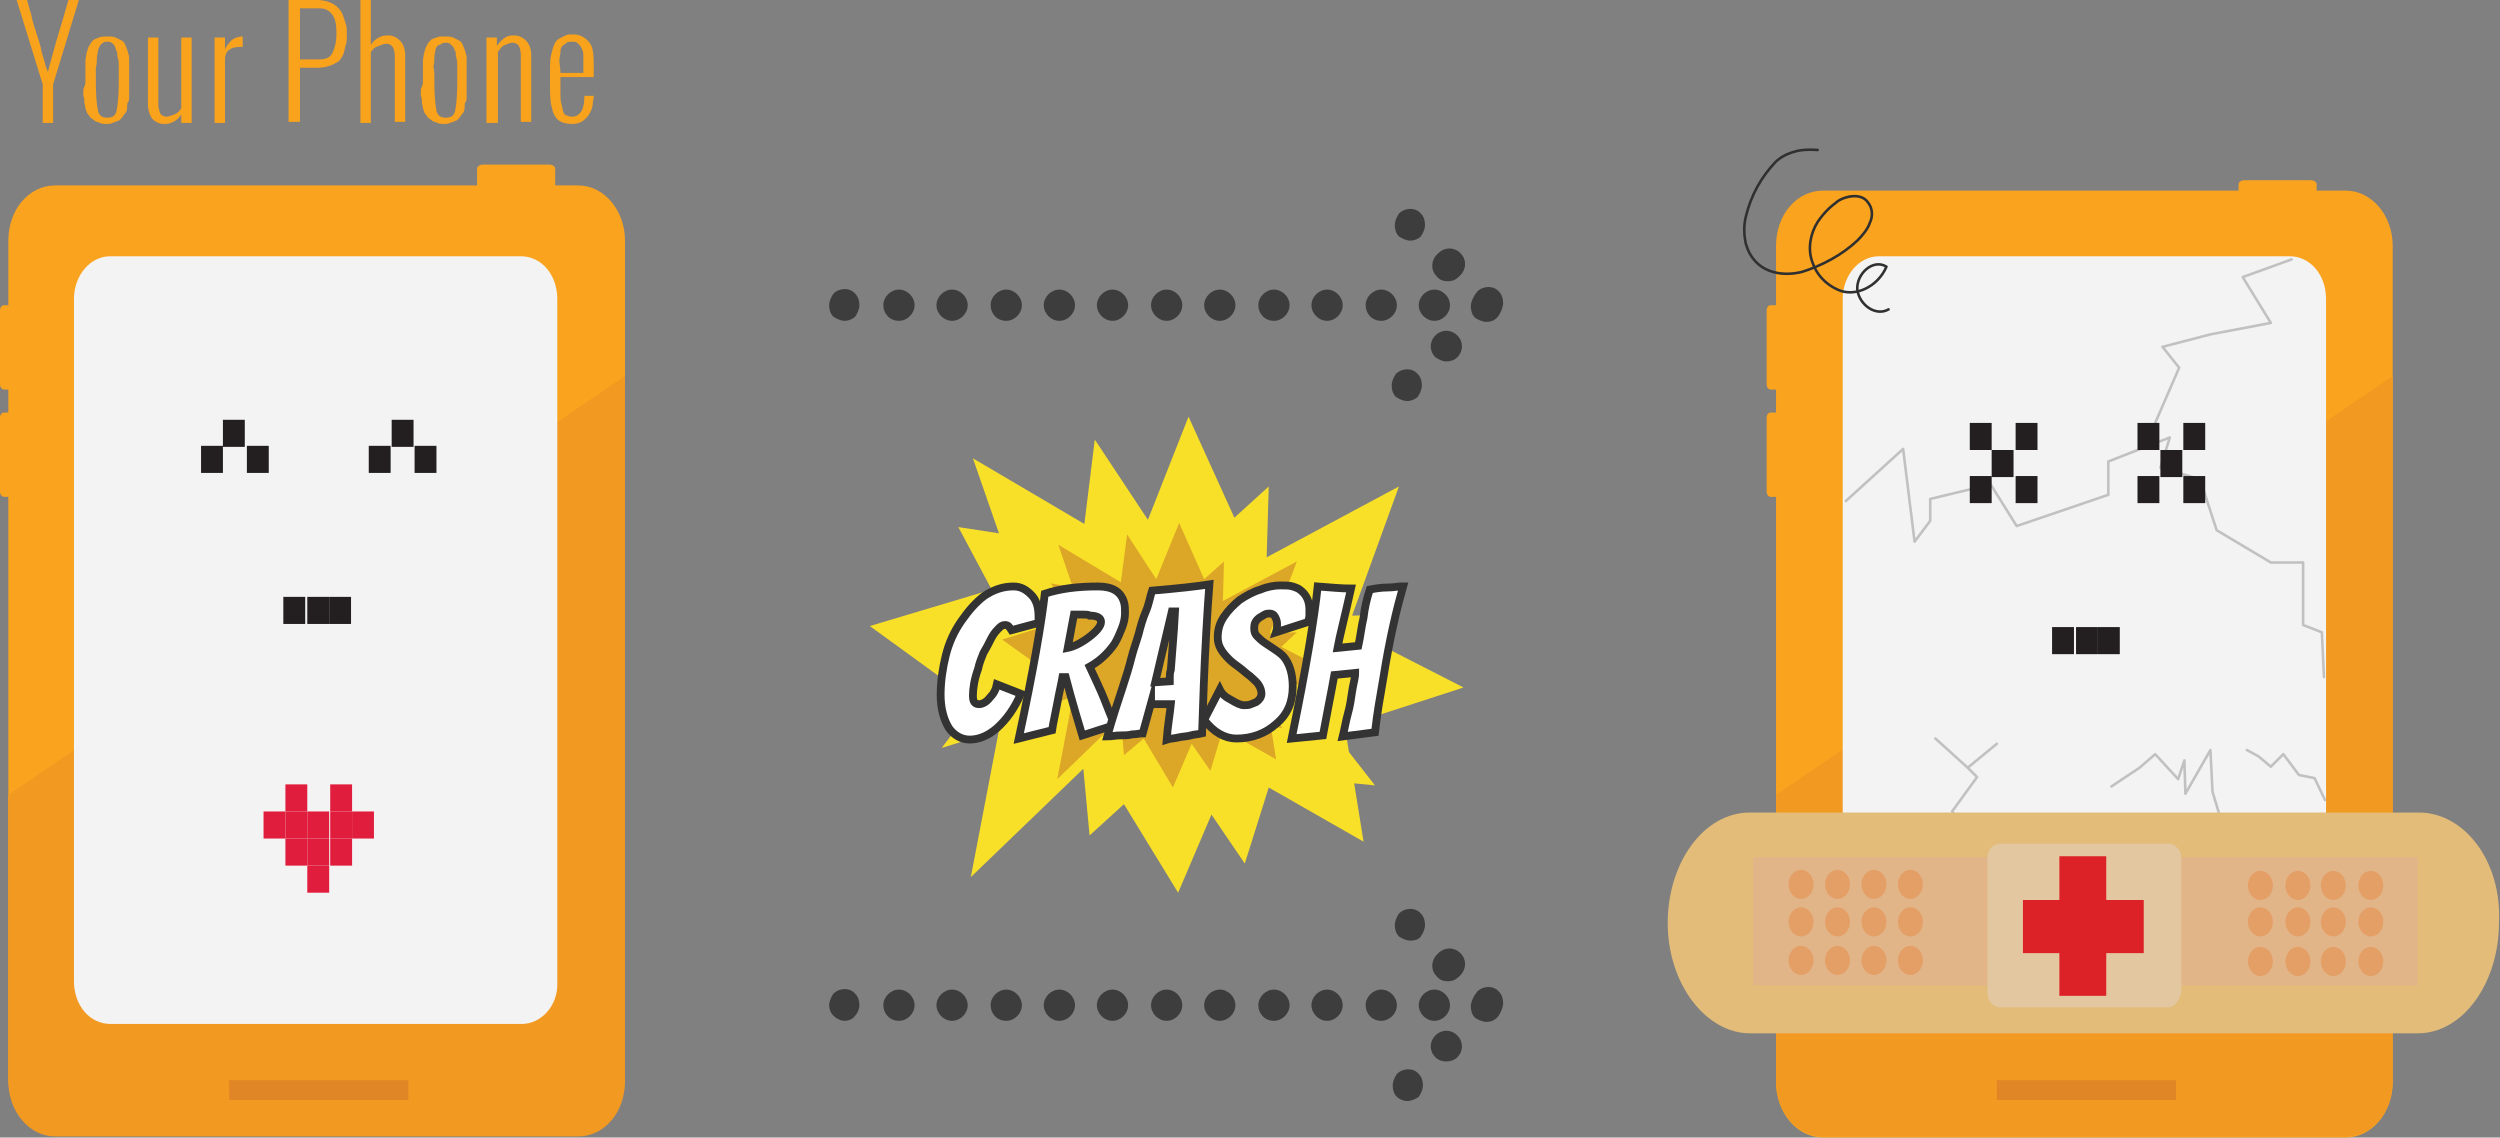 <svg version="1.1" id="Layer_1" xmlns="http://www.w3.org/2000/svg" xmlns:xlink="http://www.w3.org/1999/xlink" x="0px" y="0px"
	 viewBox="0 0 240 109.2" enable-background="new 0 0 240 109.2" xml:space="preserve">
<rect x="0" y="0" width="240" height="109.2" fill="#808080" stroke="none"/>
<g>
	<g>
		<path fill="#FAA31E" d="M225.2,109.2H175c-2.5,0-4.5-2.4-4.5-5.3V23.6c0-3,2-5.3,4.5-5.3h50.2c2.5,0,4.5,2.4,4.5,5.3v80.3
			C229.7,106.8,227.7,109.2,225.2,109.2z"/>
		<path fill="#F29922" d="M229.7,36.1v67.7c0,3-2,5.3-4.5,5.3H175c-2.5,0-4.5-2.4-4.5-5.3V76.3"/>
		<path fill="#F3F3F3" d="M219.8,98.3h-39.4c-2,0-3.5-1.8-3.5-4.1V28.7c0-2.2,1.5-4.1,3.5-4.1h39.4c2,0,3.5,1.8,3.5,4.1v65.6
			C223.3,96.6,221.6,98.3,219.8,98.3z"/>
		<g>
			
				<polyline fill="none" stroke="#C2C1C1" stroke-width="0.25" stroke-linecap="round" stroke-linejoin="round" stroke-miterlimit="10" points="
				177.2,48.1 182.7,43.1 183.8,52 185.3,50 185.3,47.9 191.1,46.5 193.6,50.5 202.4,47.5 202.4,44.3 208.3,42 207.4,44.9 211.2,46 
				212.8,50.9 218,54 221.1,54 221.1,60 222.9,60.7 223.1,65 			"/>
			
				<polyline fill="none" stroke="#C2C1C1" stroke-width="0.25" stroke-linecap="round" stroke-linejoin="round" stroke-miterlimit="10" points="
				205.9,42.9 209.2,35.3 207.6,33.3 212.2,32.1 218,31 215.3,26.6 220,24.9 			"/>
		</g>
		<g>
			<rect x="189.1" y="40.6" fill="#231F20" width="2.1" height="2.6"/>
			<rect x="189.1" y="45.7" fill="#231F20" width="2.1" height="2.6"/>
			<rect x="191.2" y="43.2" fill="#231F20" width="2.1" height="2.6"/>
			<rect x="193.5" y="40.6" fill="#231F20" width="2.1" height="2.6"/>
			<rect x="193.5" y="45.7" fill="#231F20" width="2.1" height="2.6"/>
			<rect x="205.2" y="40.6" fill="#231F20" width="2.1" height="2.6"/>
			<rect x="205.2" y="45.7" fill="#231F20" width="2.1" height="2.6"/>
			<rect x="207.4" y="43.2" fill="#231F20" width="2.1" height="2.6"/>
			<rect x="209.6" y="40.6" fill="#231F20" width="2.1" height="2.6"/>
			<rect x="209.6" y="45.7" fill="#231F20" width="2.1" height="2.6"/>
			<rect x="197" y="60.2" fill="#231F20" width="2.1" height="2.6"/>
			<rect x="199.3" y="60.2" fill="#231F20" width="2.1" height="2.6"/>
			<rect x="201.4" y="60.2" fill="#231F20" width="2.1" height="2.6"/>
		</g>
		<g>
			
				<polyline fill="none" stroke="#C2C1C1" stroke-width="0.25" stroke-linecap="round" stroke-linejoin="round" stroke-miterlimit="10" points="
				185.8,70.9 188.9,73.7 189.8,74.6 187.4,77.9 190.2,81.3 192.4,82.7 189,85.6 190.9,87 192.5,86.3 192.5,91.5 192.5,93.9 
				194.8,96.1 			"/>
			
				<line fill="none" stroke="#C2C1C1" stroke-width="0.25" stroke-linecap="round" stroke-linejoin="round" stroke-miterlimit="10" x1="191.7" y1="71.4" x2="188.9" y2="73.7"/>
			
				<path fill="none" stroke="#C2C1C1" stroke-width="0.25" stroke-linecap="round" stroke-linejoin="round" stroke-miterlimit="10" d="
				M187.1,92.9l5.3-1.4L187.1,92.9z"/>
			
				<line fill="none" stroke="#C2C1C1" stroke-width="0.25" stroke-linecap="round" stroke-linejoin="round" stroke-miterlimit="10" x1="186.7" y1="95.3" x2="187.1" y2="92.9"/>
		</g>
		
			<polyline fill="none" stroke="#C2C1C1" stroke-width="0.25" stroke-linecap="round" stroke-linejoin="round" stroke-miterlimit="10" points="
			202.7,75.5 205.4,73.7 206.9,72.4 209.1,74.8 209.7,73 209.8,76.2 212.2,72 212.4,76 213,78 		"/>
		
			<polyline fill="none" stroke="#C2C1C1" stroke-width="0.25" stroke-linecap="round" stroke-linejoin="round" stroke-miterlimit="10" points="
			223.2,76.8 222.2,74.7 220.7,74.4 219.2,72.4 218,73.6 216.8,72.6 215.7,72 215.7,72 		"/>
		<g>
			<path fill="#E2BC78" d="M232.2,78H168c-4.5,0-7.9,4.9-7.9,10.6c0,5.9,3.7,10.6,7.9,10.6h64.1c4.4,0,7.8-4.9,7.8-10.6
				C240.2,82.7,236.6,78,232.2,78z"/>
			<rect x="168.3" y="82.3" fill="#E2B588" width="63.8" height="12.3"/>
			<path fill="#E3C7A1" d="M208.2,96.7h-16.2c-0.6,0-1.2-0.6-1.2-1.3V82.3c0-0.7,0.5-1.3,1.2-1.3h16.2c0.6,0,1.2,0.6,1.2,1.3v13
				C209.2,96.1,208.7,96.7,208.2,96.7z"/>
			<path fill="#E3C7A1" d="M205.8,85.1c-0.1-0.4-0.1-0.6-0.4-0.9c-1.2-2.2-3.8-2.7-5.4,0.5c-1.7-3.1-4.4-2.7-5.4-0.5
				c-0.1,0.4-0.2,0.6-0.4,0.9c-0.2,1.5-0.4,5.8,5.8,10.5C206,90.9,206,86.4,205.8,85.1z"/>
			<g>
				<g>
					<ellipse fill="#E49F67" cx="172.9" cy="84.9" rx="1.2" ry="1.4"/>
					<ellipse fill="#E49F67" cx="176.4" cy="84.9" rx="1.2" ry="1.4"/>
					<ellipse fill="#E49F67" cx="183.4" cy="84.9" rx="1.2" ry="1.4"/>
					<ellipse fill="#E49F67" cx="179.9" cy="84.9" rx="1.2" ry="1.4"/>
				</g>
				<g>
					<ellipse fill="#E49F67" cx="172.9" cy="88.5" rx="1.2" ry="1.4"/>
					<ellipse fill="#E49F67" cx="176.4" cy="88.5" rx="1.2" ry="1.4"/>
					<ellipse fill="#E49F67" cx="183.4" cy="88.5" rx="1.2" ry="1.4"/>
					<ellipse fill="#E49F67" cx="179.9" cy="88.5" rx="1.2" ry="1.4"/>
				</g>
				<g>
					<ellipse fill="#E49F67" cx="172.9" cy="92.2" rx="1.2" ry="1.4"/>
					<ellipse fill="#E49F67" cx="176.4" cy="92.2" rx="1.2" ry="1.4"/>
					<ellipse fill="#E49F67" cx="183.4" cy="92.2" rx="1.2" ry="1.4"/>
					<ellipse fill="#E49F67" cx="179.9" cy="92.2" rx="1.2" ry="1.4"/>
				</g>
			</g>
			<g>
				<g>
					<ellipse fill="#E49F67" cx="217" cy="85" rx="1.2" ry="1.4"/>
					<ellipse fill="#E49F67" cx="220.6" cy="85" rx="1.2" ry="1.4"/>
					<ellipse fill="#E49F67" cx="227.6" cy="85" rx="1.2" ry="1.4"/>
					<ellipse fill="#E49F67" cx="224" cy="85" rx="1.2" ry="1.4"/>
				</g>
				<g>
					<ellipse fill="#E49F67" cx="217" cy="88.5" rx="1.2" ry="1.4"/>
					<ellipse fill="#E49F67" cx="220.6" cy="88.5" rx="1.2" ry="1.4"/>
					<ellipse fill="#E49F67" cx="227.6" cy="88.5" rx="1.2" ry="1.4"/>
					<ellipse fill="#E49F67" cx="224" cy="88.5" rx="1.2" ry="1.4"/>
				</g>
				<g>
					<ellipse fill="#E49F67" cx="217" cy="92.3" rx="1.2" ry="1.4"/>
					<ellipse fill="#E49F67" cx="220.6" cy="92.3" rx="1.2" ry="1.4"/>
					<ellipse fill="#E49F67" cx="227.6" cy="92.3" rx="1.2" ry="1.4"/>
					<ellipse fill="#E49F67" cx="224" cy="92.3" rx="1.2" ry="1.4"/>
				</g>
			</g>
		</g>
		
			<path fill="none" stroke="#303030" stroke-width="0.25" stroke-linecap="round" stroke-linejoin="round" stroke-miterlimit="10" d="
			M181.3,29.7c-1.2,0.7-2.8-0.4-3-1.9c-0.1-1.5,1.5-3,2.8-2.2c-0.8,1.9-3,3-4.7,2.2c-1.1-0.5-2-1.4-2.4-2.6
			c-0.5-1.3-0.2-2.8,0.5-3.9c0.8-1.2,1.7-1.8,1.7-1.8c0.6-0.6,2.4-1.1,3.1-0.1c0.5,0.6,0.5,1.4,0.2,2c-0.2,0.6-0.7,1.2-1.2,1.7
			c-1.5,1.4-3.4,2.4-5.3,3c-2,0.5-4.6,0.1-5.4-2.7c-0.2-0.9-0.2-1.8,0-2.6c0.5-2.1,1.5-3.8,2.8-5.2c0.6-0.6,1.3-0.9,2.1-1.1
			c0,0,0.7-0.2,2-0.1"/>
		<path fill="#FAA31E" d="M221.8,24h-6.3c-0.4,0-0.6-0.2-0.6-0.4v-5.9c0-0.2,0.2-0.4,0.6-0.4h6.3c0.4,0,0.6,0.2,0.6,0.4v5.9
			C222.4,23.9,222.1,24,221.8,24z"/>
		<path fill="#FAA31E" d="M173.7,37.4h-3.7c-0.2,0-0.4-0.2-0.4-0.5v-7.1c0-0.2,0.1-0.5,0.4-0.5h3.7c0.2,0,0.4,0.2,0.4,0.5v7.1
			C174.1,37.3,174,37.4,173.7,37.4z"/>
		<path fill="#FAA31E" d="M173.7,47.7h-3.7c-0.2,0-0.4-0.2-0.4-0.5v-7.1c0-0.2,0.1-0.5,0.4-0.5h3.7c0.2,0,0.4,0.2,0.4,0.5v7.1
			C174.1,47.5,174,47.7,173.7,47.7z"/>
		<rect x="191.7" y="103.7" fill="#E08626" width="17.2" height="1.9"/>
	</g>
	<g>
		<rect x="198.2" y="82.7" fill="#DD2227" stroke="#DD2227" stroke-miterlimit="10" width="3.5" height="4.1"/>
		<rect x="198.2" y="86.9" fill="#DD2227" stroke="#DD2227" stroke-miterlimit="10" width="3.5" height="4.1"/>
		<rect x="201.8" y="86.9" fill="#DD2227" stroke="#DD2227" stroke-miterlimit="10" width="3.5" height="4.1"/>
		<rect x="194.7" y="86.9" fill="#DD2227" stroke="#DD2227" stroke-miterlimit="10" width="3.5" height="4.1"/>
		<rect x="198.2" y="91" fill="#DD2227" stroke="#DD2227" stroke-miterlimit="10" width="3.5" height="4.1"/>
	</g>
</g>
<g>
	<path fill="#FAA31E" d="M55.5,108.8H5.3c-2.5,0-4.5-2.4-4.5-5.3V23.1c0-3,2-5.3,4.5-5.3h50.2c2.5,0,4.5,2.4,4.5,5.3v80.3
		C60,106.3,58,108.8,55.5,108.8z"/>
	<path fill="#F29922" d="M60,36.1v67.7c0,3-2,5.3-4.5,5.3H5.3c-2.5,0-4.5-2.4-4.5-5.3V76.3"/>
	<path fill="#F3F3F3" d="M50.1,98.3H10.6c-2,0-3.5-1.8-3.5-4.1V28.7c0-2.2,1.5-4.1,3.5-4.1h39.4c2,0,3.5,1.8,3.5,4.1v65.6
		C53.6,96.6,51.9,98.3,50.1,98.3z"/>
	<path fill="#FAA31E" d="M52.7,22.5h-6.3c-0.4,0-0.6-0.2-0.6-0.4v-5.9c0-0.2,0.2-0.4,0.6-0.4h6.3c0.4,0,0.6,0.2,0.6,0.4v5.9
		C53.3,22.4,53.1,22.5,52.7,22.5z"/>
	<path fill="#FAA31E" d="M4,37.4H0.4c-0.2,0-0.4-0.2-0.4-0.5v-7.1c0-0.2,0.1-0.5,0.4-0.5H4c0.2,0,0.4,0.2,0.4,0.5v7.1
		C4.4,37.3,4.3,37.4,4,37.4z"/>
	<path fill="#FAA31E" d="M4,47.7H0.4c-0.2,0-0.4-0.2-0.4-0.5v-7.1c0-0.2,0.1-0.5,0.4-0.5H4c0.2,0,0.4,0.2,0.4,0.5v7.1
		C4.4,47.5,4.3,47.7,4,47.7z"/>
	<rect x="22" y="103.7" fill="#E08626" width="17.2" height="1.9"/>
	<g>
		<rect x="19.3" y="42.8" fill="#231F20" width="2.1" height="2.6"/>
		<rect x="21.4" y="40.3" fill="#231F20" width="2.1" height="2.6"/>
		<rect x="23.7" y="42.8" fill="#231F20" width="2.1" height="2.6"/>
		<rect x="35.4" y="42.8" fill="#231F20" width="2.1" height="2.6"/>
		<rect x="37.6" y="40.3" fill="#231F20" width="2.1" height="2.6"/>
		<rect x="39.8" y="42.8" fill="#231F20" width="2.1" height="2.6"/>
		<rect x="27.2" y="57.3" fill="#231F20" width="2.1" height="2.6"/>
		<rect x="29.5" y="57.3" fill="#231F20" width="2.1" height="2.6"/>
		<rect x="31.6" y="57.3" fill="#231F20" width="2.1" height="2.6"/>
	</g>
	<g>
		<rect x="29.5" y="83.1" fill="#E11D3D" width="2.1" height="2.6"/>
		<rect x="29.5" y="80.5" fill="#E11D3D" width="2.1" height="2.6"/>
		<rect x="29.5" y="77.9" fill="#E11D3D" width="2.1" height="2.6"/>
		<rect x="31.7" y="75.3" fill="#E11D3D" width="2.1" height="2.6"/>
		<rect x="27.4" y="75.3" fill="#E11D3D" width="2.1" height="2.6"/>
		<rect x="25.3" y="77.9" fill="#E11D3D" width="2.1" height="2.6"/>
		<rect x="27.4" y="80.5" fill="#E11D3D" width="2.1" height="2.6"/>
		<rect x="27.4" y="77.9" fill="#E11D3D" width="2.1" height="2.6"/>
		<rect x="31.7" y="77.9" fill="#E11D3D" width="2.1" height="2.6"/>
		<rect x="31.7" y="80.5" fill="#E11D3D" width="2.1" height="2.6"/>
		<rect x="33.8" y="77.9" fill="#E11D3D" width="2.1" height="2.6"/>
	</g>
	<g>
		<path fill="#F9A21C" d="M4.1,11.8V8.1L1.6,0h1C2.7,0.3,2.8,0.8,3,1.4C3.1,2,3.3,2.6,3.5,3.2C3.7,3.8,3.9,4.4,4,5
			c0.2,0.6,0.3,1,0.4,1.4l0.2,0.5c0.3-1.1,0.6-2.3,1-3.6s0.7-2.4,1-3.4h1L5.1,8.1v3.7H4.1z"/>
		<path fill="#F9A21C" d="M8.2,7.9V7.5c0-0.4,0-0.6,0-0.8c0-0.2,0-0.5,0-0.8c0-0.3,0.1-0.6,0.1-0.8c0.1-0.2,0.1-0.4,0.2-0.6
			C8.7,4.2,8.8,4,8.9,3.9s0.3-0.2,0.6-0.3c0.2-0.1,0.5-0.1,0.8-0.1s0.6,0,0.8,0.1c0.2,0.1,0.4,0.2,0.6,0.3s0.3,0.3,0.4,0.6
			c0.1,0.2,0.2,0.5,0.2,0.6c0.1,0.2,0.1,0.4,0.1,0.8c0,0.3,0,0.6,0,0.8c0,0.2,0,0.5,0,0.8v0.4c0,0.3,0,0.5,0,0.7c0,0.2,0,0.4,0,0.6
			c0,0.3,0,0.5-0.1,0.6s-0.1,0.3-0.1,0.6c0,0.2-0.1,0.4-0.2,0.5c-0.1,0.1-0.2,0.3-0.3,0.4c-0.1,0.1-0.2,0.3-0.4,0.3
			c-0.1,0.1-0.3,0.1-0.5,0.2c-0.2,0.1-0.4,0.1-0.6,0.1s-0.4,0-0.6-0.1c-0.2-0.1-0.4-0.1-0.5-0.2c-0.1-0.1-0.3-0.2-0.4-0.3
			c-0.1-0.1-0.2-0.3-0.3-0.4c-0.1-0.1-0.1-0.3-0.2-0.5c0-0.2-0.1-0.4-0.1-0.6s0-0.4-0.1-0.6c0-0.3,0-0.5,0-0.6S8.2,8.2,8.2,7.9z
			 M9.2,7.5v0.4c0,1.3,0.1,2.2,0.2,2.7c0.1,0.5,0.4,0.7,0.9,0.7s0.8-0.2,0.9-0.7c0.1-0.5,0.2-1.4,0.2-2.7V7.5c0-0.4,0-0.8,0-1.1
			c0-0.3,0-0.6-0.1-0.9S11.3,5,11.2,4.9S11.1,4.6,11,4.4s-0.2-0.2-0.3-0.3c-0.1-0.1-0.3-0.1-0.4-0.1s-0.3,0-0.4,0.1S9.6,4.3,9.6,4.4
			C9.5,4.6,9.4,4.7,9.4,4.9c0,0.2-0.1,0.4-0.1,0.7s0,0.6-0.1,0.9C9.2,6.7,9.2,7,9.2,7.5z"/>
		<path fill="#F9A21C" d="M14.2,10V3.6h1V10c0,0.4,0.1,0.7,0.2,0.9s0.4,0.3,0.6,0.3c0.2,0,0.4-0.1,0.7-0.2s0.5-0.3,0.7-0.6V3.6h1
			v8.2h-1V11c-0.2,0.3-0.5,0.6-0.8,0.7c-0.3,0.2-0.6,0.2-0.9,0.2c-0.4,0-0.8-0.2-1.1-0.5C14.4,11.1,14.2,10.6,14.2,10z"/>
		<path fill="#F9A21C" d="M20.6,11.8V3.6h1v1.2c0.1-0.4,0.4-0.7,0.7-1c0.3-0.2,0.7-0.3,1-0.3v1c0,0-0.1,0-0.2,0
			c-1,0-1.5,0.4-1.5,1.2v6.1H20.6z"/>
		<path fill="#F9A21C" d="M27.7,11.8V0h2.8c0.4,0,0.8,0.1,1.1,0.2c0.3,0.1,0.6,0.3,0.8,0.5c0.2,0.2,0.4,0.4,0.5,0.7s0.2,0.6,0.3,0.9
			c0.1,0.3,0.1,0.6,0.1,1c0,0.4,0,0.7-0.1,1S33.1,4.8,33,5.1s-0.3,0.6-0.5,0.8C32.3,6,32,6.2,31.7,6.3c-0.3,0.1-0.7,0.2-1.1,0.2
			h-1.8v5.2H27.7z M28.8,5.7l1.9,0c0.6,0,1-0.2,1.2-0.6c0.2-0.4,0.4-1,0.4-1.9c0-0.8-0.1-1.4-0.4-1.8s-0.7-0.6-1.2-0.6h-1.9V5.7z"/>
		<path fill="#F9A21C" d="M34.6,11.8V0h1v4.3c0.2-0.3,0.5-0.6,0.8-0.7c0.3-0.2,0.6-0.2,0.9-0.2c0.4,0,0.8,0.2,1.1,0.5
			c0.3,0.3,0.5,0.8,0.5,1.4v6.4h-1V5.4c0-0.8-0.3-1.2-0.8-1.2c-0.2,0-0.5,0.1-0.7,0.2C36,4.5,35.8,4.7,35.6,5v6.8H34.6z"/>
		<path fill="#F9A21C" d="M40.6,7.9V7.5c0-0.4,0-0.6,0-0.8c0-0.2,0-0.5,0-0.8c0-0.3,0.1-0.6,0.1-0.8c0.1-0.2,0.1-0.4,0.2-0.6
			c0.1-0.2,0.2-0.4,0.4-0.6s0.3-0.2,0.6-0.3c0.2-0.1,0.5-0.1,0.8-0.1s0.6,0,0.8,0.1c0.2,0.1,0.4,0.2,0.6,0.3s0.3,0.3,0.4,0.6
			c0.1,0.2,0.2,0.5,0.2,0.6c0.1,0.2,0.1,0.4,0.1,0.8c0,0.3,0,0.6,0,0.8c0,0.2,0,0.5,0,0.8v0.4c0,0.3,0,0.5,0,0.7c0,0.2,0,0.4,0,0.6
			c0,0.3,0,0.5-0.1,0.6s-0.1,0.3-0.1,0.6c0,0.2-0.1,0.4-0.2,0.5c-0.1,0.1-0.2,0.3-0.3,0.4c-0.1,0.1-0.2,0.3-0.4,0.3
			c-0.1,0.1-0.3,0.1-0.5,0.2c-0.2,0.1-0.4,0.1-0.6,0.1s-0.4,0-0.6-0.1c-0.2-0.1-0.4-0.1-0.5-0.2c-0.1-0.1-0.3-0.2-0.4-0.3
			c-0.1-0.1-0.2-0.3-0.3-0.4c-0.1-0.1-0.1-0.3-0.2-0.5c0-0.2-0.1-0.4-0.1-0.6s0-0.4-0.1-0.6c0-0.3,0-0.5,0-0.6S40.6,8.2,40.6,7.9z
			 M41.7,7.5v0.4c0,1.3,0.1,2.2,0.2,2.7c0.1,0.5,0.4,0.7,0.9,0.7s0.8-0.2,0.9-0.7c0.1-0.5,0.2-1.4,0.2-2.7V7.5c0-0.4,0-0.8,0-1.1
			c0-0.3,0-0.6-0.1-0.9S43.8,5,43.7,4.9s-0.1-0.3-0.2-0.4s-0.2-0.2-0.3-0.3c-0.1-0.1-0.3-0.1-0.4-0.1s-0.3,0-0.4,0.1
			S42.1,4.3,42,4.4c-0.1,0.1-0.2,0.3-0.2,0.4c0,0.2-0.1,0.4-0.1,0.7s0,0.6-0.1,0.9C41.7,6.7,41.7,7,41.7,7.5z"/>
		<path fill="#F9A21C" d="M46.7,11.8V3.6h1v0.8C48,4,48.2,3.8,48.5,3.6s0.6-0.2,0.9-0.2c0.4,0,0.8,0.2,1.1,0.5S51,4.7,51,5.3v6.4h-1
			V5.3c0-0.4-0.1-0.7-0.2-0.9s-0.4-0.3-0.6-0.3c-0.2,0-0.4,0.1-0.7,0.2S48,4.7,47.8,5v6.8H46.7z"/>
		<path fill="#F9A21C" d="M52.8,8V6.8c0-0.6,0-1.1,0.1-1.5c0.1-0.4,0.2-0.8,0.3-1c0.1-0.3,0.3-0.5,0.5-0.6s0.4-0.2,0.6-0.3
			c0.2-0.1,0.4-0.1,0.7-0.1c0.7,0,1.2,0.3,1.6,0.8S57,5.5,57,6.6c0,0.3,0,0.6,0,0.8h-3.2v1.3c0,0.5,0,1,0.1,1.3s0.1,0.6,0.2,0.8
			s0.2,0.3,0.4,0.3c0.1,0.1,0.3,0.1,0.5,0.1c0.3,0,0.6-0.2,0.8-0.5s0.3-0.8,0.3-1.5H57c0,0.3-0.1,0.6-0.1,0.8s-0.1,0.5-0.2,0.7
			s-0.2,0.4-0.4,0.6s-0.3,0.3-0.5,0.4s-0.5,0.2-0.8,0.2c-0.6,0-1-0.1-1.3-0.3S53.1,11,53,10.4C52.8,9.8,52.8,9,52.8,8z M53.8,7H56
			c0-0.2,0-0.4,0-0.6s0-0.4,0-0.6s0-0.4,0-0.5s0-0.3-0.1-0.5s-0.1-0.3-0.2-0.4s-0.2-0.2-0.3-0.3c-0.1-0.1-0.3-0.1-0.4-0.1
			c-0.2,0-0.5,0-0.6,0.1s-0.3,0.2-0.4,0.3c-0.1,0.1-0.2,0.3-0.2,0.6s-0.1,0.5-0.1,0.8S53.8,6.5,53.8,7z"/>
	</g>
</g>
<g>
	<g>
		<g>
			<path fill="#3D3D3D" d="M81.1,98c-0.4,0-0.8-0.2-1.1-0.5c-0.3-0.3-0.4-0.7-0.4-1c0-0.4,0.2-0.8,0.4-1.1c0.6-0.6,1.6-0.6,2.1,0
				c0.3,0.3,0.4,0.7,0.4,1.1c0,0.4-0.2,0.8-0.4,1C81.9,97.8,81.5,98,81.1,98z"/>
			<path fill="#3D3D3D" d="M95.1,96.5c0-0.8,0.7-1.5,1.5-1.5l0,0c0.8,0,1.5,0.7,1.5,1.5l0,0c0,0.8-0.7,1.5-1.5,1.5l0,0
				C95.7,98,95.1,97.3,95.1,96.5z M89.9,96.5c0-0.8,0.7-1.5,1.5-1.5l0,0c0.8,0,1.5,0.7,1.5,1.5l0,0c0,0.8-0.7,1.5-1.5,1.5l0,0
				C90.6,98,89.9,97.3,89.9,96.5z M84.8,96.5c0-0.8,0.7-1.5,1.5-1.5l0,0c0.8,0,1.5,0.7,1.5,1.5l0,0c0,0.8-0.7,1.5-1.5,1.5l0,0
				C85.4,98,84.8,97.3,84.8,96.5z M105.3,96.5c0-0.8,0.7-1.5,1.5-1.5l0,0c0.8,0,1.5,0.7,1.5,1.5l0,0c0,0.8-0.7,1.5-1.5,1.5l0,0
				C106,98,105.3,97.3,105.3,96.5z M100.2,96.5c0-0.8,0.7-1.5,1.5-1.5l0,0c0.8,0,1.5,0.7,1.5,1.5l0,0c0,0.8-0.7,1.5-1.5,1.5l0,0
				C100.9,98,100.2,97.3,100.2,96.5z M120.8,96.5c0-0.8,0.7-1.5,1.5-1.5l0,0c0.8,0,1.5,0.7,1.5,1.5l0,0c0,0.8-0.7,1.5-1.5,1.5l0,0
				C121.4,98,120.8,97.3,120.8,96.5z M115.6,96.5c0-0.8,0.7-1.5,1.5-1.5l0,0c0.8,0,1.5,0.7,1.5,1.5l0,0c0,0.8-0.7,1.5-1.5,1.5l0,0
				C116.3,98,115.6,97.3,115.6,96.5z M110.5,96.5c0-0.8,0.7-1.5,1.5-1.5l0,0c0.8,0,1.5,0.7,1.5,1.5l0,0c0,0.8-0.7,1.5-1.5,1.5l0,0
				C111.2,98,110.5,97.3,110.5,96.5z M131.1,96.5c0-0.8,0.7-1.5,1.5-1.5l0,0c0.8,0,1.5,0.7,1.5,1.5l0,0c0,0.8-0.7,1.5-1.5,1.5l0,0
				C131.7,98,131.1,97.3,131.1,96.5z M125.9,96.5c0-0.8,0.7-1.5,1.5-1.5l0,0c0.8,0,1.5,0.7,1.5,1.5l0,0c0,0.8-0.7,1.5-1.5,1.5l0,0
				C126.6,98,125.9,97.3,125.9,96.5z M136.2,96.5c0-0.8,0.7-1.5,1.5-1.5l0,0c0.8,0,1.5,0.7,1.5,1.5l0,0c0,0.8-0.7,1.5-1.5,1.5l0,0
				C136.9,98,136.2,97.3,136.2,96.5z"/>
			<path fill="#3D3D3D" d="M142.8,98c-0.4,0-0.8-0.1-1.1-0.4c-0.3-0.3-0.4-0.7-0.4-1.1c0-0.4,0.2-0.8,0.4-1.1c0.6-0.5,1.6-0.5,2.1,0
				c0.3,0.3,0.4,0.7,0.4,1.1c0,0.4-0.2,0.8-0.4,1.1C143.6,97.8,143.2,98,142.8,98z"/>
			<path fill="#3D3D3D" d="M142.9,97.8c-0.4,0-0.8-0.2-1.1-0.4c-0.3-0.3-0.4-0.7-0.4-1.1c0-0.4,0.2-0.8,0.4-1.1
				c0.6-0.6,1.6-0.6,2.1,0c0.3,0.3,0.4,0.7,0.4,1.1c0,0.4-0.2,0.8-0.4,1.1C143.7,97.7,143.3,97.8,142.9,97.8z"/>
			<path fill="#3D3D3D" d="M138.1,93.6c-0.6-0.6-0.6-1.5,0-2.1l0,0c0.6-0.6,1.5-0.6,2.1,0l0,0c0.6,0.6,0.6,1.5,0,2.1l0,0
				c-0.3,0.3-0.7,0.4-1.1,0.4l0,0C138.8,94.1,138.4,93.9,138.1,93.6z"/>
			<path fill="#3D3D3D" d="M135.4,90.3c-0.4,0-0.8-0.2-1.1-0.4c-0.3-0.3-0.4-0.7-0.4-1.1c0-0.4,0.2-0.8,0.4-1.1
				c0.6-0.6,1.6-0.6,2.1,0c0.3,0.3,0.4,0.7,0.4,1.1c0,0.4-0.2,0.8-0.4,1.1C136.2,90.2,135.8,90.3,135.4,90.3z"/>
			<path fill="#3D3D3D" d="M137.9,93.7c-0.6-0.6-0.5-1.6,0.1-2.1l0,0c0.6-0.6,1.6-0.5,2.1,0.1l0,0c0.6,0.6,0.5,1.6-0.1,2.1l0,0
				c-0.3,0.3-0.6,0.4-1,0.4l0,0C138.6,94.2,138.2,94.1,137.9,93.7z"/>
			<path fill="#3D3D3D" d="M142.7,98.1c-0.4,0-0.8-0.2-1.1-0.4c-0.3-0.3-0.4-0.7-0.4-1.1c0-0.4,0.2-0.8,0.4-1.1
				c0.6-0.5,1.6-0.5,2.1,0c0.3,0.3,0.4,0.7,0.4,1.1c0,0.4-0.2,0.8-0.4,1.1C143.4,98,143.1,98.1,142.7,98.1z"/>
			<path fill="#3D3D3D" d="M137.8,101.5c-0.6-0.6-0.6-1.5,0-2.1l0,0c0.6-0.6,1.5-0.6,2.1,0l0,0c0.6,0.6,0.6,1.5,0,2.1l0,0
				c-0.3,0.3-0.7,0.4-1.1,0.4l0,0C138.5,101.9,138.1,101.8,137.8,101.5z"/>
			<path fill="#3D3D3D" d="M135.1,105.7c-0.4,0-0.8-0.2-1-0.4c-0.3-0.3-0.4-0.7-0.4-1.1c0-0.4,0.2-0.8,0.4-1.1
				c0.6-0.6,1.6-0.6,2.1,0c0.3,0.3,0.4,0.7,0.4,1.1c0,0.4-0.2,0.8-0.4,1.1C135.9,105.5,135.5,105.7,135.1,105.7z"/>
		</g>
	</g>
	<g>
		<g>
			<polygon fill="#F9E028" points="129.5,72.2 129.1,69.7 140.5,66 131.7,61.5 134.4,59 129.8,59.1 134.3,46.7 121.6,53.5 
				121.8,46.7 118.5,49.7 114.1,40 110.2,49.9 105.1,42.2 104.1,50.3 93.4,44 95.9,51.2 92,50.6 95.2,56.6 83.5,60.1 93.7,67.5 
				90.4,71.8 95.9,70.1 93.2,84.2 104,73.8 104.6,80.2 107.9,77.2 113.1,85.7 116.3,78.2 119.5,82.9 121.8,75.6 130.9,80.8 
				130,75.2 132,75.4 			"/>
		</g>
		<g>
			<polygon fill="#DCA627" points="121.8,68.1 121.6,66.7 127.9,64.6 123,62.1 124.5,60.7 121.9,60.8 124.5,53.9 117.4,57.7 
				117.5,53.9 115.6,55.6 113.2,50.2 111,55.6 108.2,51.3 107.6,55.9 101.6,52.3 103,56.4 100.9,56 102.6,59.4 96.2,61.4 
				101.8,65.4 100,67.9 103,66.9 101.5,74.8 107.6,68.9 107.9,72.5 109.8,70.9 112.6,75.6 114.4,71.4 116.2,74 117.4,70 122.5,72.9 
				122,69.7 123.1,69.9 			"/>
		</g>
		<g>
			<path fill="#FFFFFF" stroke="#333333" stroke-width="0.75" stroke-miterlimit="10" d="M94,67.6c0.3,0,0.7-0.2,1-0.6
				c0.4-0.4,0.6-0.8,0.7-1.3l2.3,0.9c-0.6,1.4-1.4,2.5-2.3,3.3c-0.8,0.7-1.7,1.1-2.6,1.1c-0.8,0-1.5-0.4-2-1.1
				c-0.5-0.8-0.8-1.9-0.8-3.2s0.2-2.6,0.5-3.8c0.3-1.2,0.8-2.3,1.5-3.3s1.4-1.8,2.2-2.4c0.9-0.6,1.8-0.9,2.8-0.9
				c0.7,0,1.2,0.3,1.7,0.8c0.5,0.5,0.7,1.2,0.7,2.1v0.3c0,0.1,0,0.2,0,0.3l-2.6,0.7c-0.2-0.3-0.3-0.5-0.6-0.5s-0.4,0.1-0.7,0.4
				s-0.5,0.6-0.7,1c-0.2,0.4-0.4,0.8-0.7,1.3c-0.2,0.5-0.4,1-0.5,1.5c-0.4,1.1-0.5,2-0.5,2.6S93.6,67.6,94,67.6z"/>
			<path fill="#FFFFFF" stroke="#333333" stroke-width="0.75" stroke-miterlimit="10" d="M103.9,70.6c-1-3.3-1.5-5.2-1.6-5.6L102,65
				c-0.1,0.6-0.3,1.4-0.5,2.5c-0.2,1.1-0.4,1.9-0.5,2.6l-3.2,0.8c1.4-6.5,2.2-11.2,2.5-13.9c1.5-0.5,3.2-0.7,5.1-0.7
				c1.4,0,2.2,0.5,2.5,1.5c0.1,0.3,0.1,0.7,0.1,1.1s-0.1,0.9-0.3,1.4c-0.2,0.5-0.4,1-0.7,1.5c-0.7,1-1.5,1.7-2.4,2.2
				c0.5,1.1,1,2.1,1.4,3.1c0.4,1,0.7,1.8,1,2.5L103.9,70.6z M104,59l-0.9,0l-0.6,3.2c0.5-0.1,1.2-0.4,2-1c0.8-0.6,1.2-1.1,1.2-1.5
				c0-0.4-0.4-0.6-1.1-0.6C104.5,59,104.3,59,104,59z"/>
			<path fill="#FFFFFF" stroke="#333333" stroke-width="0.75" stroke-miterlimit="10" d="M110.5,67.5l-0.8,2.9c-0.3,0-0.6,0.1-1,0.1
				c-0.4,0.1-0.8,0.1-1.2,0.1s-0.8,0.1-1.2,0.1c0.5-1.8,1-3.3,1.4-4.5s0.7-2.2,0.9-3s0.5-1.6,0.7-2.3c0.2-0.8,0.4-1.5,0.7-2.2
				s0.4-1.4,0.6-2c2.4-0.2,4.2-0.4,5.5-0.6c-0.1,1.3-0.2,2.8-0.3,4.6c-0.2,3.5-0.3,6.7-0.4,9.7c-0.4,0.1-0.8,0.1-1.1,0.2
				s-0.8,0.1-1.2,0.2c-0.4,0.1-0.8,0.1-1.1,0.2c0.1-1.3,0.3-2.4,0.4-3.4H110.5z M110.9,65.5l1.4-0.1c0-0.1,0-0.2,0-0.4
				s0-0.4,0.1-0.7c0.1-1.4,0.2-2.7,0.3-3.9l0.1-1.7l-0.3,0L110.9,65.5z"/>
			<path fill="#FFFFFF" stroke="#333333" stroke-width="0.75" stroke-miterlimit="10" d="M122.5,60.7c0.1-0.3,0.1-0.5,0.1-0.8
				s-0.1-0.5-0.2-0.7c-0.1-0.2-0.3-0.3-0.5-0.3c-0.2,0-0.3,0-0.5,0.1s-0.3,0.2-0.5,0.3c-0.4,0.3-0.5,0.6-0.5,1s0.1,0.6,0.3,0.8
				c0.2,0.2,0.4,0.4,0.7,0.6c0.3,0.2,0.6,0.4,0.9,0.6s0.6,0.4,0.9,0.7c0.6,0.7,0.9,1.7,0.9,2.9c0,1.5-0.5,2.7-1.6,3.6
				c-1,0.9-2.3,1.4-3.8,1.4c-1.1,0-2.2-0.6-3.1-1.8l1.5-2.9c0.2,0.4,0.5,0.7,1.1,1c0.5,0.3,0.9,0.5,1.2,0.5c0.3,0,0.5,0,0.7-0.1
				s0.3-0.1,0.5-0.2c0.3-0.2,0.5-0.5,0.5-0.8s-0.1-0.6-0.3-0.9c-0.2-0.3-0.5-0.5-0.8-0.8c-0.3-0.2-0.6-0.5-1-0.8
				c-0.4-0.3-0.7-0.5-1-0.8c-0.7-0.7-1.1-1.3-1.1-2.1s0.2-1.4,0.6-2s0.9-1.1,1.5-1.6c0.6-0.4,1.3-0.8,2-1c0.7-0.3,1.4-0.4,1.9-0.4
				s0.9,0,1.2,0.1c0.3,0.1,0.6,0.2,0.8,0.4c0.5,0.4,0.8,1,0.8,1.8c0,0.2,0,0.4,0,0.6c0,0.2-0.1,0.4-0.1,0.6L122.5,60.7z"/>
			<path fill="#FFFFFF" stroke="#333333" stroke-width="0.75" stroke-miterlimit="10" d="M124,70.9c1.4-6.8,2.2-11.7,2.5-14.6
				c1.3,0.1,2.3,0.2,3.2,0.2c-0.6,2.7-1.1,4.6-1.3,5.7l2-0.2c0.2-0.9,0.3-1.9,0.5-2.7c0.1-0.9,0.3-1.8,0.6-2.7
				c0.5-0.1,1.1-0.2,1.7-0.2s1-0.1,1.2-0.1l0.3,0c-0.6,2.1-1.3,5-1.9,8.8c-0.3,1.7-0.6,3.4-0.8,5.2l-3.1,0.4
				c0.2-0.8,0.3-1.5,0.5-2.2s0.3-1.4,0.4-2.1s0.3-1.3,0.3-1.8l-2,0.2c-0.3,1.7-0.7,3.6-1.1,5.8L124,70.9z"/>
		</g>
	</g>
	<g>
		<g>
			<path fill="#3D3D3D" d="M81.1,30.8c-0.4,0-0.8-0.2-1.1-0.4c-0.3-0.3-0.4-0.7-0.4-1.1c0-0.4,0.2-0.8,0.4-1.1
				c0.6-0.6,1.6-0.6,2.1,0c0.3,0.3,0.4,0.7,0.4,1.1c0,0.4-0.2,0.8-0.4,1.1C81.9,30.6,81.5,30.8,81.1,30.8z"/>
			<path fill="#3D3D3D" d="M89.9,29.3c0-0.8,0.7-1.5,1.5-1.5l0,0c0.8,0,1.5,0.7,1.5,1.5l0,0c0,0.8-0.7,1.5-1.5,1.5l0,0
				C90.6,30.8,89.9,30.1,89.9,29.3z M84.8,29.3c0-0.8,0.7-1.5,1.5-1.5l0,0c0.8,0,1.5,0.7,1.5,1.5l0,0c0,0.8-0.7,1.5-1.5,1.5l0,0
				C85.4,30.8,84.8,30.1,84.8,29.3z M100.2,29.3c0-0.8,0.7-1.5,1.5-1.5l0,0c0.8,0,1.5,0.7,1.5,1.5l0,0c0,0.8-0.7,1.5-1.5,1.5l0,0
				C100.9,30.8,100.2,30.1,100.2,29.3z M95.1,29.3c0-0.8,0.7-1.5,1.5-1.5l0,0c0.8,0,1.5,0.7,1.5,1.5l0,0c0,0.8-0.7,1.5-1.5,1.5l0,0
				C95.7,30.8,95.1,30.1,95.1,29.3z M115.6,29.3c0-0.8,0.7-1.5,1.5-1.5l0,0c0.8,0,1.5,0.7,1.5,1.5l0,0c0,0.8-0.7,1.5-1.5,1.5l0,0
				C116.3,30.8,115.6,30.1,115.6,29.3z M110.5,29.3c0-0.8,0.7-1.5,1.5-1.5l0,0c0.8,0,1.5,0.7,1.5,1.5l0,0c0,0.8-0.7,1.5-1.5,1.5l0,0
				C111.2,30.8,110.5,30.1,110.5,29.3z M105.3,29.3c0-0.8,0.7-1.5,1.5-1.5l0,0c0.8,0,1.5,0.7,1.5,1.5l0,0c0,0.8-0.7,1.5-1.5,1.5l0,0
				C106,30.8,105.3,30.1,105.3,29.3z M125.9,29.3c0-0.8,0.7-1.5,1.5-1.5l0,0c0.8,0,1.5,0.7,1.5,1.5l0,0c0,0.8-0.7,1.5-1.5,1.5l0,0
				C126.6,30.8,125.9,30.1,125.9,29.3z M120.8,29.3c0-0.8,0.7-1.5,1.5-1.5l0,0c0.8,0,1.5,0.7,1.5,1.5l0,0c0,0.8-0.7,1.5-1.5,1.5l0,0
				C121.4,30.8,120.8,30.1,120.8,29.3z M136.2,29.3c0-0.8,0.7-1.5,1.5-1.5l0,0c0.8,0,1.5,0.7,1.5,1.5l0,0c0,0.8-0.7,1.5-1.5,1.5l0,0
				C136.9,30.8,136.2,30.1,136.2,29.3z M131.1,29.3c0-0.8,0.7-1.5,1.5-1.5l0,0c0.8,0,1.5,0.7,1.5,1.5l0,0c0,0.8-0.7,1.5-1.5,1.5l0,0
				C131.7,30.8,131.1,30.1,131.1,29.3z"/>
			<path fill="#3D3D3D" d="M142.8,30.8c-0.4,0-0.8-0.2-1.1-0.4c-0.3-0.3-0.4-0.7-0.4-1.1c0-0.4,0.2-0.8,0.4-1.1
				c0.6-0.6,1.6-0.6,2.1,0c0.3,0.3,0.4,0.7,0.4,1.1c0,0.4-0.2,0.8-0.4,1.1C143.6,30.6,143.2,30.8,142.8,30.8z"/>
			<path fill="#3D3D3D" d="M142.9,30.6c-0.4,0-0.8-0.2-1.1-0.4c-0.3-0.3-0.4-0.7-0.4-1.1c0-0.4,0.2-0.8,0.4-1.1
				c0.6-0.6,1.6-0.6,2.1,0c0.3,0.3,0.4,0.7,0.4,1.1c0,0.4-0.2,0.8-0.4,1.1C143.7,30.5,143.3,30.6,142.9,30.6z"/>
			<path fill="#3D3D3D" d="M138.1,26.4c-0.6-0.6-0.6-1.5,0-2.1l0,0c0.6-0.6,1.5-0.6,2.1,0l0,0c0.6,0.6,0.6,1.5,0,2.1l0,0
				c-0.3,0.3-0.7,0.4-1.1,0.4l0,0C138.8,26.9,138.4,26.7,138.1,26.4z"/>
			<path fill="#3D3D3D" d="M135.4,23.1c-0.4,0-0.8-0.2-1.1-0.4c-0.3-0.3-0.4-0.7-0.4-1.1c0-0.4,0.2-0.8,0.4-1.1
				c0.6-0.6,1.6-0.6,2.1,0c0.3,0.3,0.4,0.7,0.4,1.1c0,0.4-0.2,0.8-0.4,1.1C136.2,22.9,135.8,23.1,135.4,23.1z"/>
			<path fill="#3D3D3D" d="M137.9,26.5c-0.6-0.6-0.5-1.6,0.1-2.1l0,0c0.6-0.6,1.6-0.5,2.1,0.1l0,0c0.6,0.6,0.5,1.6-0.1,2.1l0,0
				c-0.3,0.3-0.6,0.4-1,0.4l0,0C138.6,27,138.2,26.9,137.9,26.5z"/>
			<path fill="#3D3D3D" d="M142.7,30.9c-0.4,0-0.8-0.2-1.1-0.4c-0.3-0.3-0.4-0.7-0.4-1.1s0.2-0.8,0.4-1.1c0.5-0.6,1.6-0.6,2.1,0
				c0.3,0.3,0.4,0.7,0.4,1.1s-0.2,0.8-0.4,1.1C143.4,30.8,143.1,30.9,142.7,30.9z"/>
			<path fill="#3D3D3D" d="M137.8,34.3c-0.6-0.6-0.6-1.5,0-2.1l0,0c0.6-0.6,1.5-0.6,2.1,0l0,0c0.6,0.6,0.6,1.5,0,2.1l0,0
				c-0.3,0.3-0.7,0.4-1.1,0.4l0,0C138.5,34.7,138.1,34.5,137.8,34.3z"/>
			<path fill="#3D3D3D" d="M135.1,38.5c-0.4,0-0.8-0.2-1.1-0.4c-0.3-0.3-0.4-0.7-0.4-1.1s0.2-0.8,0.4-1.1c0.6-0.6,1.6-0.6,2.1,0
				c0.3,0.3,0.4,0.7,0.4,1.1s-0.2,0.8-0.4,1.1C135.9,38.3,135.5,38.5,135.1,38.5z"/>
		</g>
	</g>
</g>
</svg>
